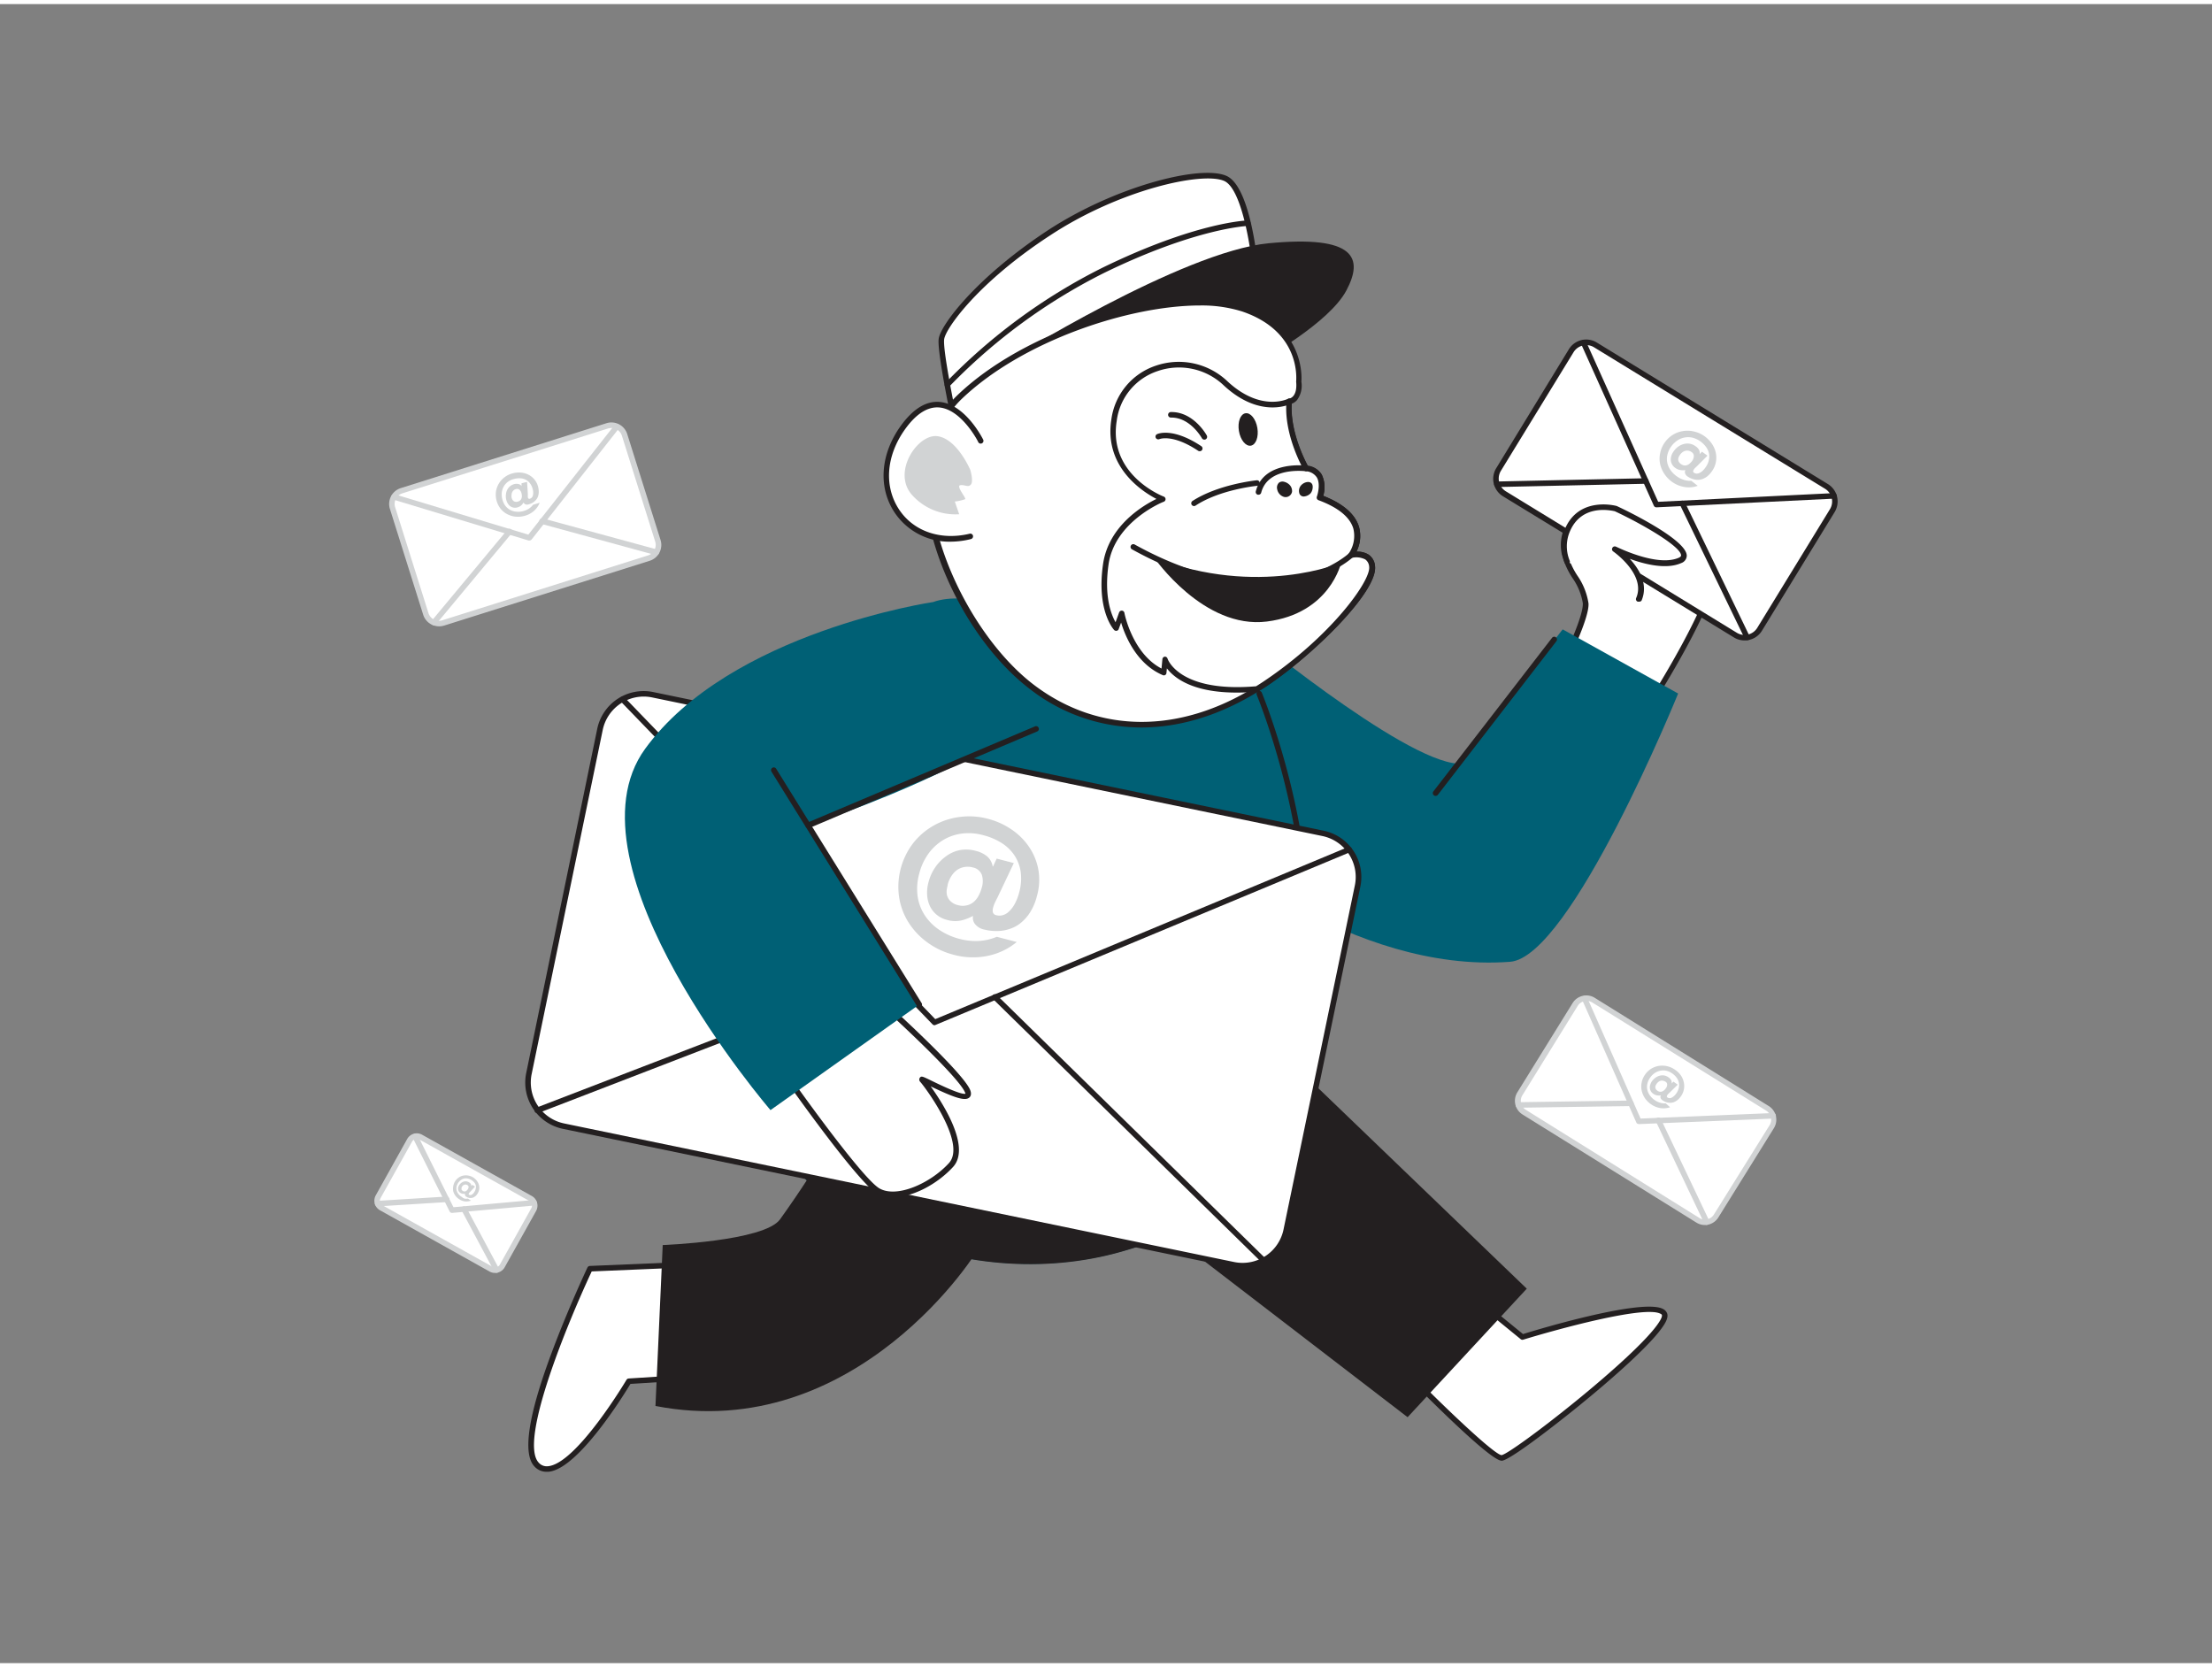 <svg xmlns="http://www.w3.org/2000/svg" viewBox="0 0 400 300" width="406" height="306" class="illustration styles_illustrationTablet__1DWOa"><rect x="0" y="0" width="400" height="300" fill="#808080" stroke="none"/><g id="_523_mailchimp_flatline" data-name="#523_mailchimp_flatline"><path d="M282.68,119.45s4.27-8.45,4.07-11.19c-.24-3.11-3.18-5.75-3.8-8.86-.89-4.47,2.19-7.82,5.37-10.45a12.16,12.16,0,0,1,3.55-2.3,9.11,9.11,0,0,1,4.75-.17c6.29,1.19,13.74,7.92,13.74,14.73,0,7.26-13.69,28.07-13.69,28.07Z" fill="#fff"></path><path d="M296.67,129.78a.52.52,0,0,1-.29-.09l-14-9.83a.49.49,0,0,1-.16-.64c1.17-2.31,4.17-8.79,4-10.92a11,11,0,0,0-1.86-4.51,14.37,14.37,0,0,1-1.93-4.29c-1-4.84,2.46-8.39,5.54-10.94a13,13,0,0,1,3.71-2.39,9.42,9.42,0,0,1,5-.18c6.54,1.24,14.14,8.16,14.14,15.22,0,7.32-13.21,27.49-13.77,28.34a.51.51,0,0,1-.33.22Zm-13.35-10.49,13.21,9.28c2-3,13.33-20.9,13.33-27.36S302.57,88.12,296.53,87a8.51,8.51,0,0,0-4.49.15,11.91,11.91,0,0,0-3.4,2.21c-2.87,2.37-6.06,5.65-5.2,10a13.52,13.52,0,0,0,1.81,4,11.94,11.94,0,0,1,2,5C287.43,110.75,284.17,117.57,283.32,119.29Z" fill="#231f20"></path><path d="M130.36,227.66l-23.73,1S92.25,258.92,97,264.06s16.69-15,16.69-15l21.46-1.36Z" fill="#fff"></path><path d="M98.83,265.4a2.92,2.92,0,0,1-2.22-1c-2.1-2.28-1.11-9.06,3-20.13,3-8.13,6.58-15.73,6.62-15.8a.5.5,0,0,1,.43-.29l23.73-1a.48.48,0,0,1,.5.38l4.78,20a.54.54,0,0,1-.08.41.52.52,0,0,1-.37.21L114,249.51c-1.2,2-9.42,15.32-14.76,15.88ZM107,229.17c-4,8.53-13.26,30.58-9.6,34.56a1.94,1.94,0,0,0,1.74.66c5.16-.54,14.06-15.46,14.15-15.62a.49.49,0,0,1,.4-.24l20.87-1.33-4.54-19Z" fill="#231f20"></path><path d="M253.33,246.39s16.14,16.51,18.19,16.5,30.55-22.43,29.49-25.95S275.3,241,275.3,241l-10.71-8.74Z" fill="#fff"></path><path d="M271.52,263.39c-2.1,0-14.72-12.74-18.54-16.65a.5.5,0,0,1,0-.66L264.2,232a.52.52,0,0,1,.34-.18.46.46,0,0,1,.37.11l10.5,8.57c3.17-1,21.65-6.5,25.32-4.54a1.48,1.48,0,0,1,.76.86c.18.62-.15,1.48-1.07,2.71-2.18,3-8,8.36-15.54,14.46-.47.38-11.66,9.41-13.36,9.42Zm-17.52-17c7.69,7.85,16.27,15.92,17.53,16,1.88-.27,24.48-17.78,28.49-24.06.59-.91.52-1.21.51-1.24s0-.15-.27-.27c-2.89-1.54-18.89,2.87-24.81,4.69a.48.48,0,0,1-.46-.09L264.67,233Z" fill="#231f20"></path><polygon points="222.78 181.02 276.09 232.29 254.54 255.53 189.36 205.48 222.78 181.02" fill="#231f20"></polygon><path d="M223.68,112s29.78,24.82,40,25.35l18.9-24.28,20.88,11.6s-19.38,47.69-30.39,48.51c-28.8,2.15-55.15-21.12-55.15-21.12Z" fill="#006075"></path><path d="M222.89,115.43s12.44,18.08,13,50.14-.8,50.82-33.18,60-76-10.23-69.9-53.21,48.26-68.63,55.59-68.26S222.89,115.43,222.89,115.43Z" fill="#006075"></path><path d="M133,188.6c5.42,31.52,41.81,45,69.79,37,23.67-6.74,30.78-18.58,32.66-37Z" fill="#231f20"></path><path d="M177.25,224.39c-.13,1-22.39,36.17-58.72,29.11l1.31-29.1s18.36-.68,21.22-4.65c7.88-11,10.55-16.87,10.55-16.87Z" fill="#231f20"></path><path d="M235.93,172.88h0a.52.52,0,0,1-.46-.54c1.95-22.75-8.12-47.21-8.22-47.45a.52.52,0,0,1,.27-.66.51.51,0,0,1,.65.27c.11.25,10.27,24.93,8.3,47.92A.5.5,0,0,1,235.93,172.88Z" fill="#231f20"></path><rect x="100.63" y="136.59" width="139.84" height="79.66" rx="8.06" transform="translate(39.26 -30.88) rotate(11.68)" fill="#fff"></rect><path d="M224.72,228.63a8.66,8.66,0,0,1-1.75-.18L101.8,203.39a8.55,8.55,0,0,1-6.64-10.11L108,131.05a8.57,8.57,0,0,1,10.11-6.65l121.17,25.06A8.55,8.55,0,0,1,246,159.57L233.08,221.8a8.57,8.57,0,0,1-8.36,6.83ZM116.4,125.22a7.58,7.58,0,0,0-7.4,6L96.14,193.48a7.56,7.56,0,0,0,5.87,8.93l121.16,25.06h0a7.57,7.57,0,0,0,8.93-5.87L245,159.37a7.56,7.56,0,0,0-5.87-8.93L117.94,125.38A7.39,7.39,0,0,0,116.4,125.22Z" fill="#231f20"></path><path d="M169,184.65a.51.51,0,0,1-.36-.15l-56.42-58.42a.5.5,0,0,1,0-.71.51.51,0,0,1,.71,0l56.19,58.18,74.65-31.12a.52.52,0,0,1,.66.27.5.5,0,0,1-.27.65l-75,31.25A.48.48,0,0,1,169,184.65Z" fill="#231f20"></path><path d="M228.49,227.67a.54.54,0,0,1-.35-.14l-48.56-47.6a.5.5,0,1,1,.7-.71l48.56,47.6a.49.49,0,0,1,0,.7A.51.51,0,0,1,228.49,227.67Z" fill="#231f20"></path><path d="M97.24,200.53a.5.5,0,0,1-.18-1l63.45-24.43a.5.5,0,0,1,.65.29.5.5,0,0,1-.29.64L97.42,200.5A.57.57,0,0,1,97.24,200.53Z" fill="#231f20"></path><path d="M183.86,169.6a12.05,12.05,0,0,1-5.41,2.54,13.35,13.35,0,0,1-6-.23,13.94,13.94,0,0,1-4.72-2.21,13.2,13.2,0,0,1-3.41-3.59,12,12,0,0,1-1.73-4.6,13,13,0,0,1,2.56-9.81,12.59,12.59,0,0,1,3.73-3.18,12.9,12.9,0,0,1,4.68-1.53,13.08,13.08,0,0,1,5.15.35,13.6,13.6,0,0,1,4.08,1.83,11.85,11.85,0,0,1,3.19,3.08,10.82,10.82,0,0,1,1.76,4.11,10.64,10.64,0,0,1-.22,4.89,10.17,10.17,0,0,1-1.21,2.93,7.89,7.89,0,0,1-1.63,1.89,5.92,5.92,0,0,1-1.83,1.07,7.22,7.22,0,0,1-1.84.44,9.19,9.19,0,0,1-1.66,0,7.81,7.81,0,0,1-1.26-.21,2.87,2.87,0,0,1-1.83-1.08,1.86,1.86,0,0,1-.31-1.38l-.06,0a8.26,8.26,0,0,1-2,.78,5.22,5.22,0,0,1-2.72-.11,4.59,4.59,0,0,1-3-2.45,5.36,5.36,0,0,1-.51-2,7,7,0,0,1,.24-2.33,8.64,8.64,0,0,1,1.19-2.66,8,8,0,0,1,1.93-2A6.24,6.24,0,0,1,173.5,153a6.38,6.38,0,0,1,2.93.12,5.11,5.11,0,0,1,2.08,1,3.11,3.11,0,0,1,1,1.81l.07,0,.65-1.41,3.1.81-2.93,6.18c-.15.29-.3.58-.44.87a4.7,4.7,0,0,0-.35.93,1.78,1.78,0,0,0-.06.95.79.79,0,0,0,.63.5,2.2,2.2,0,0,0,1.11,0,2.56,2.56,0,0,0,1.14-.65,5.52,5.52,0,0,0,1.05-1.36,9.47,9.47,0,0,0,.83-2.14,9.31,9.31,0,0,0,.27-3.65,7.4,7.4,0,0,0-1.12-3,7.76,7.76,0,0,0-2.31-2.25,11.66,11.66,0,0,0-3.33-1.42,10,10,0,0,0-3.91-.29,8.68,8.68,0,0,0-3.4,1.19,9.1,9.1,0,0,0-2.64,2.47,10.67,10.67,0,0,0-1.64,3.56,10.32,10.32,0,0,0-.3,4.08,8.55,8.55,0,0,0,1.27,3.43,9.32,9.32,0,0,0,2.6,2.64,11.77,11.77,0,0,0,3.68,1.66,11.34,11.34,0,0,0,3.59.38,9.81,9.81,0,0,0,3.18-.75Zm-7.94-13.48a3.51,3.51,0,0,0-1.57-.07,3.28,3.28,0,0,0-1.33.56,4,4,0,0,0-1,1.1,5.48,5.48,0,0,0-.64,1.48c0,.18-.1.44-.15.79a2.87,2.87,0,0,0,0,1.09,2.39,2.39,0,0,0,.58,1.08,2.88,2.88,0,0,0,1.48.8,3.17,3.17,0,0,0,1.64,0,2.84,2.84,0,0,0,1.24-.68,4,4,0,0,0,.85-1.15,7,7,0,0,0,.52-1.36,3.91,3.91,0,0,0,0-2.33A2.18,2.18,0,0,0,175.92,156.12Z" fill="#d1d3d4"></path><rect x="72.97" y="81.55" width="44.02" height="25.07" rx="2.54" transform="translate(-23.9 32.92) rotate(-17.5)" fill="#fff"></rect><path d="M79.41,112.52a3.14,3.14,0,0,1-1.4-.34,3,3,0,0,1-1.49-1.78l-6-19.08a3,3,0,0,1,2-3.81L109.63,75.8a3,3,0,0,1,3.81,2l6,19.08a3,3,0,0,1-2,3.8h0L80.33,112.38A3.21,3.21,0,0,1,79.41,112.52Zm31.13-35.86a2.15,2.15,0,0,0-.61.09L72.79,88.46A2,2,0,0,0,71.46,91l6,19.07A2,2,0,0,0,80,111.42l37.14-11.71a2,2,0,0,0,1.33-2.55l-6-19.08A2,2,0,0,0,110.54,76.66Zm6.78,23.53h0Z" fill="#d1d3d4"></path><path d="M95.73,97l-.15,0-24.47-7.4a.5.5,0,0,1-.34-.62.51.51,0,0,1,.63-.33l24.14,7.29,15.6-19.83a.5.5,0,0,1,.7-.08.5.5,0,0,1,.08.7l-15.8,20.1A.51.51,0,0,1,95.73,97Z" fill="#d1d3d4"></path><path d="M118.69,99.64l-.13,0L97.91,94a.5.5,0,0,1,.26-1l20.65,5.63a.49.49,0,0,1,.35.61A.5.5,0,0,1,118.69,99.64Z" fill="#d1d3d4"></path><path d="M78.46,112.33a.47.47,0,0,1-.32-.12.49.49,0,0,1-.07-.7L91.76,95.05a.49.49,0,0,1,.7-.06.5.5,0,0,1,.07.7L78.84,112.15A.49.49,0,0,1,78.46,112.33Z" fill="#d1d3d4"></path><path d="M97.59,90.17a3.76,3.76,0,0,1-1.1,1.53,4.18,4.18,0,0,1-1.69.86,4.53,4.53,0,0,1-1.63.12,4.13,4.13,0,0,1-1.49-.47,3.75,3.75,0,0,1-1.19-1,4.18,4.18,0,0,1-.8-3.09,4,4,0,0,1,1.59-2.59,4.15,4.15,0,0,1,1.47-.69,4.39,4.39,0,0,1,1.4-.13,3.86,3.86,0,0,1,1.35.36,3.4,3.4,0,0,1,1.11.86,3.34,3.34,0,0,1,.7,1.38,3.23,3.23,0,0,1,.11,1,2.51,2.51,0,0,1-.15.77,2,2,0,0,1-.34.57,2.31,2.31,0,0,1-.44.4,2.14,2.14,0,0,1-.46.26,3.79,3.79,0,0,1-.38.14.93.93,0,0,1-.67,0,.58.58,0,0,1-.29-.33h0a2.82,2.82,0,0,1-.42.52,1.8,1.8,0,0,1-.77.39,1.49,1.49,0,0,1-1.2-.21,1.6,1.6,0,0,1-.45-.48,2,2,0,0,1-.29-.67,2.61,2.61,0,0,1-.08-.92,2.42,2.42,0,0,1,.21-.85,2,2,0,0,1,.52-.69,2.12,2.12,0,0,1,.82-.42,1.69,1.69,0,0,1,.73,0,1,1,0,0,1,.55.35h0l0-.49,1-.25.14,2.15c0,.1,0,.2,0,.3a1.54,1.54,0,0,0,0,.31.49.49,0,0,0,.13.27.23.23,0,0,0,.25,0,.57.57,0,0,0,.3-.17.73.73,0,0,0,.22-.35,1.73,1.73,0,0,0,.07-.54,2.46,2.46,0,0,0-.1-.71,2.83,2.83,0,0,0-.48-1,2.31,2.31,0,0,0-1.75-.91,3.72,3.72,0,0,0-1.13.12,3.12,3.12,0,0,0-1.12.52,2.63,2.63,0,0,0-.75.85,2.86,2.86,0,0,0-.35,1.08,3.46,3.46,0,0,0,.1,1.23,3.33,3.33,0,0,0,.54,1.17,2.74,2.74,0,0,0,2,1.07,3.41,3.41,0,0,0,1.26-.11,3.57,3.57,0,0,0,1-.44,3,3,0,0,0,.75-.7Zm-4.25-2.48a1,1,0,0,0-.45.22,1,1,0,0,0-.27.36,1,1,0,0,0-.11.45,1.5,1.5,0,0,0,0,.51,2.16,2.16,0,0,0,.08.24,1,1,0,0,0,.17.29.78.78,0,0,0,.33.21.87.87,0,0,0,.53,0,1.06,1.06,0,0,0,.46-.24.83.83,0,0,0,.23-.38,1.09,1.09,0,0,0,.06-.44,2.32,2.32,0,0,0-.07-.46,1.22,1.22,0,0,0-.36-.63A.67.67,0,0,0,93.34,87.69Z" fill="#d1d3d4"></path><rect x="69.6" y="209.5" width="25.7" height="14.64" rx="1.48" transform="translate(116.15 -12.69) rotate(29.17)" fill="#fff"></rect><path d="M89.53,229.44a1.94,1.94,0,0,1-1-.25h0L68.71,218.11a2,2,0,0,1-.94-1.19,2,2,0,0,1,.18-1.51l5.69-10.2a2,2,0,0,1,1.19-.94,2,2,0,0,1,1.5.18l19.86,11.09a2,2,0,0,1,.76,2.69l-5.69,10.2a1.95,1.95,0,0,1-1.73,1Zm-.48-1.12a1,1,0,0,0,1.34-.38l5.69-10.2a1,1,0,0,0,.09-.74,1,1,0,0,0-.47-.59L75.85,205.32a1,1,0,0,0-.75-.08,1,1,0,0,0-.59.46l-5.69,10.2a1,1,0,0,0-.09.75.94.94,0,0,0,.47.58Z" fill="#d1d3d4"></path><path d="M81.74,218.59a.49.49,0,0,1-.44-.28L74.63,205a.5.5,0,1,1,.9-.44L82,217.56l14.53-1.31a.5.5,0,0,1,.54.46.51.51,0,0,1-.45.54l-14.87,1.34Z" fill="#d1d3d4"></path><path d="M89.8,229.42a.5.5,0,0,1-.44-.27l-5.88-11a.5.5,0,0,1,.2-.68.5.5,0,0,1,.68.21l5.88,11a.5.5,0,0,1-.2.68A.53.53,0,0,1,89.8,229.42Z" fill="#d1d3d4"></path><path d="M68.29,217.41a.5.5,0,0,1-.5-.47.51.51,0,0,1,.47-.53l12.48-.78a.5.5,0,0,1,.53.47.51.51,0,0,1-.47.53l-12.47.78Z" fill="#d1d3d4"></path><path d="M85.16,216.36a2.28,2.28,0,0,1-1.09.15,2.47,2.47,0,0,1-1-.38,2.57,2.57,0,0,1-.71-.64,2.5,2.5,0,0,1-.4-.82,2.46,2.46,0,0,1,0-.9,2.42,2.42,0,0,1,.34-.9,2.26,2.26,0,0,1,.66-.68,2.13,2.13,0,0,1,.82-.35,2.32,2.32,0,0,1,.91,0,2.44,2.44,0,0,1,.88.34,2.5,2.5,0,0,1,.62.55,2.46,2.46,0,0,1,.39.71,2.05,2.05,0,0,1,.08.82,1.92,1.92,0,0,1-.31.85,1.86,1.86,0,0,1-.37.44,2.28,2.28,0,0,1-.39.25,1.08,1.08,0,0,1-.38.08,1.32,1.32,0,0,1-.35,0l-.29-.09-.21-.11a.5.5,0,0,1-.26-.29.33.33,0,0,1,0-.26h0a1.24,1.24,0,0,1-.39,0,1,1,0,0,1-.47-.17,1,1,0,0,1-.27-.26.82.82,0,0,1-.12-.34.78.78,0,0,1,0-.37,1.27,1.27,0,0,1,.17-.4,1.71,1.71,0,0,1,.35-.4,1.43,1.43,0,0,1,.45-.25,1.21,1.21,0,0,1,.5-.06,1.18,1.18,0,0,1,.51.19.87.87,0,0,1,.31.29.56.56,0,0,1,.07.37h0l.2-.22.49.32-.85.92-.13.13a.76.76,0,0,0-.11.14.32.32,0,0,0-.06.16.15.15,0,0,0,.08.13.59.59,0,0,0,.2.06.68.68,0,0,0,.23-.05.86.86,0,0,0,.26-.19,1.31,1.31,0,0,0,.26-.33,1.53,1.53,0,0,0,.25-.62,1.18,1.18,0,0,0,0-.59,1.33,1.33,0,0,0-.28-.52,2.13,2.13,0,0,0-.5-.43,1.89,1.89,0,0,0-.67-.27,1.62,1.62,0,0,0-.66,0,1.67,1.67,0,0,0-.6.29,2.08,2.08,0,0,0-.49.53,2.14,2.14,0,0,0-.28.7,1.66,1.66,0,0,0,.35,1.28,2,2,0,0,0,.55.49A2,2,0,0,0,84,216a1.74,1.74,0,0,0,.6,0Zm-.65-2.8a.6.6,0,0,0-.27-.1.7.7,0,0,0-.5.16.87.87,0,0,0-.19.23.6.6,0,0,0-.08.13.87.87,0,0,0,0,.19.45.45,0,0,0,0,.22.58.58,0,0,0,.22.22.56.56,0,0,0,.28.1.55.55,0,0,0,.26-.05.65.65,0,0,0,.21-.16,1.2,1.2,0,0,0,.17-.21.65.65,0,0,0,.12-.41A.36.36,0,0,0,84.51,213.56Z" fill="#d1d3d4"></path><rect x="276.67" y="188.1" width="41.86" height="23.84" rx="2.41" transform="translate(150.51 -126.99) rotate(31.88)" fill="#fff"></rect><path d="M308.3,220.78a2.89,2.89,0,0,1-1.54-.44h0l-31.44-19.55a2.91,2.91,0,0,1-.94-4l10-16.15a2.91,2.91,0,0,1,1.82-1.3,2.85,2.85,0,0,1,2.19.36l31.45,19.56a2.91,2.91,0,0,1,.94,4l-10.05,16.15A2.89,2.89,0,0,1,308.3,220.78Zm-1-1.28a1.91,1.91,0,0,0,2.63-.62L320,202.73a1.91,1.91,0,0,0-.61-2.63l-31.45-19.56a1.92,1.92,0,0,0-2.64.61l-10,16.16a1.91,1.91,0,0,0,.61,2.63Z" fill="#d1d3d4"></path><path d="M296.35,202.52a.49.49,0,0,1-.46-.3L286.08,180a.5.5,0,0,1,.91-.4l9.68,21.93,23.95-1a.48.48,0,0,1,.52.48.5.5,0,0,1-.48.52l-24.29,1Z" fill="#d1d3d4"></path><path d="M308.63,220.76a.51.51,0,0,1-.45-.29l-8.72-18.38a.5.5,0,1,1,.9-.43L309.08,220a.5.5,0,0,1-.23.67A.59.59,0,0,1,308.63,220.76Z" fill="#d1d3d4"></path><path d="M274.57,199.57a.49.49,0,0,1-.5-.49.5.5,0,0,1,.49-.51l20.35-.3h0a.5.5,0,0,1,.5.49.52.52,0,0,1-.5.51l-20.35.3Z" fill="#d1d3d4"></path><path d="M302,199.48a3.6,3.6,0,0,1-1.78.15,4.07,4.07,0,0,1-1.67-.69,4.42,4.42,0,0,1-1.1-1.1,4,4,0,0,1-.58-1.37,3.47,3.47,0,0,1,0-1.47,3.63,3.63,0,0,1,.61-1.42,3.79,3.79,0,0,1,1.12-1.07A3.84,3.84,0,0,1,300,192a4.06,4.06,0,0,1,1.47.06,3.88,3.88,0,0,1,1.41.63,4,4,0,0,1,1,.93,3.49,3.49,0,0,1,.57,1.2,3.19,3.19,0,0,1-.49,2.69,3.32,3.32,0,0,1-.64.69,2.6,2.6,0,0,1-.66.37,2,2,0,0,1-.62.11,2,2,0,0,1-.56-.07,2,2,0,0,1-.47-.17,2.25,2.25,0,0,1-.33-.19.9.9,0,0,1-.41-.49.58.58,0,0,1,.06-.42h0a2.19,2.19,0,0,1-.63,0,1.52,1.52,0,0,1-.75-.31,1.29,1.29,0,0,1-.42-.45,1.32,1.32,0,0,1-.18-.55,1.5,1.5,0,0,1,.07-.62,2.26,2.26,0,0,1,.3-.63,2.8,2.8,0,0,1,.62-.62,2.19,2.19,0,0,1,.75-.37,1.84,1.84,0,0,1,.81-.06,1.9,1.9,0,0,1,.81.34,1.6,1.6,0,0,1,.48.5.89.89,0,0,1,.09.61h0l.33-.33.78.55-1.46,1.43-.21.2a1.3,1.3,0,0,0-.19.22.68.68,0,0,0-.12.27.25.25,0,0,0,.13.2.64.64,0,0,0,.31.11.69.69,0,0,0,.39-.06,1.65,1.65,0,0,0,.43-.28,2.63,2.63,0,0,0,.46-.51,2.85,2.85,0,0,0,.45-1,2,2,0,0,0,0-1,2.31,2.31,0,0,0-.41-.87,3.34,3.34,0,0,0-.79-.75,3,3,0,0,0-1.07-.48,2.62,2.62,0,0,0-1.08,0,2.69,2.69,0,0,0-1,.42,3.12,3.12,0,0,0-.83.83,3,3,0,0,0-.51,1.12,2.5,2.5,0,0,0,0,1.09,2.88,2.88,0,0,0,.46,1,3.52,3.52,0,0,0,.87.85,3.45,3.45,0,0,0,1,.48,3,3,0,0,0,1,.11Zm-.84-4.61a1,1,0,0,0-.43-.18.89.89,0,0,0-.43,0,1.16,1.16,0,0,0-.4.2,1.84,1.84,0,0,0-.33.35l-.13.21a.94.94,0,0,0-.1.31.67.67,0,0,0,.05.36.85.85,0,0,0,.34.38.86.86,0,0,0,.45.18,1,1,0,0,0,.42-.06,1.41,1.41,0,0,0,.36-.24,1.75,1.75,0,0,0,.28-.33,1.12,1.12,0,0,0,.24-.66A.64.64,0,0,0,301.2,194.87Z" fill="#d1d3d4"></path><path d="M159.94,181s13.71,12.38,15,15.58-8.92-2.82-8.22-2.07S175.53,206,172,209.92s-9.76,6.57-13.14,4.7-16.7-20.84-16.7-20.84Z" fill="#fff"></path><path d="M161.52,215.75a6,6,0,0,1-2.94-.7c-3.44-1.91-16.33-20.2-16.87-21a.5.5,0,0,1,.12-.7l17.82-12.76a.5.5,0,0,1,.62,0c.57.51,13.82,12.51,15.16,15.76.3.74.1,1.15-.13,1.36-.8.76-3-.09-7-2,2.35,3.28,7.25,11,4.06,14.55C169.55,213.33,165.12,215.75,161.52,215.75ZM142.81,193.9c4.68,6.63,13.71,18.87,16.26,20.28,3.18,1.77,9.24-1,12.52-4.59s-4.4-13.87-5.2-14.72a.59.59,0,0,1-.07-.7c.29-.39.43-.31,2.2.55,1.32.64,5.27,2.57,6.07,2.31a1.68,1.68,0,0,0-.09-.24c-1-2.39-9.81-10.79-14.6-15.13Z" fill="#231f20"></path><path d="M168.77,108.12s-36.77,5.41-52.12,26.56S139.33,200,139.33,200l26.91-19.1-20.09-32.38s46-14.92,44-27.6S174,106.15,168.77,108.12Z" fill="#006075"></path><path d="M146.15,149a.5.5,0,0,1-.46-.31.49.49,0,0,1,.26-.65l41.21-17.43a.5.5,0,0,1,.66.27.49.49,0,0,1-.27.65L146.34,149A.65.65,0,0,1,146.15,149Z" fill="#231f20"></path><path d="M227.06,48.22s-1.28-14.94-5.49-16.77-19.41,1.65-31.94,9.89-19,16.73-19.38,19.16,3,18,3,18,44.4-29.95,52.53-30" fill="#fff"></path><path d="M173.23,79a.39.39,0,0,1-.18,0,.46.46,0,0,1-.3-.35c-.14-.64-3.39-15.66-3-18.16s6.74-11,19.61-19.5c12.17-8,27.68-12,32.41-9.93,4.36,1.89,5.65,15.63,5.79,17.18a.51.51,0,0,1-.46.55.5.5,0,0,1-.54-.46c-.35-4.07-2-14.95-5.19-16.35-4-1.74-19,1.63-31.46,9.84C177,50.22,171.06,58.54,170.74,60.58c-.29,1.82,1.82,12.32,2.83,17.06C179.17,73.89,218,48,225.75,47.93a.5.5,0,0,1,0,1c-7.89.09-51.81,29.66-52.26,30A.54.54,0,0,1,173.23,79Z" fill="#231f20"></path><path d="M182.11,64.55s31.61-19.8,47.3-21.3,17.18,2.67,14.05,8.55-15.07,12.45-15.07,12.45Z" fill="#231f20"></path><path d="M248.12,101.7c.33,3-7.43,13.23-19.35,21.21-.48.31-1,.63-1.45.92-11.75,7.31-26.9,10.06-40.59-.25C172.48,112.85,160,84,173.57,71s40-19.74,51.18-15.93,10.08,13.17,10.08,13.17c.3,3.44-1.71,3.59-1.71,3.59-.53,5.94,3.06,12.13,3.06,12.13,4.19.56,2.45,5.26,2.45,5.26,10.6,3.93,5.68,10.43,5.68,10.43S247.79,98.75,248.12,101.7Z" fill="#fff"></path><path d="M206.39,130.81a32.78,32.78,0,0,1-20-6.83c-10.18-7.67-18.42-23.07-19.17-35.84-.42-7.32,1.64-13.38,6-17.5,13.75-13.12,40.35-19.9,51.69-16,11,3.75,10.49,12.83,10.42,13.64a4.37,4.37,0,0,1-.76,3.29,2.25,2.25,0,0,1-1,.7c-.3,5,2.32,10.19,2.91,11.27A3.44,3.44,0,0,1,239,85.06a5.26,5.26,0,0,1,.28,3.86c3.62,1.42,5.8,3.32,6.48,5.65a6.26,6.26,0,0,1-.47,4.45,3.75,3.75,0,0,1,2.22.55,2.76,2.76,0,0,1,1.14,2.07h0c.52,4.64-11.33,16.17-19.58,21.69-.48.32-1,.63-1.46.93C220.56,128.63,213.34,130.81,206.39,130.81ZM217,54.5c-12.78,0-32.06,6.38-43.05,16.86-4.1,3.92-6.06,9.7-5.65,16.72.72,12.3,9,27.72,18.77,35.1,11.61,8.74,26.2,8.83,40,.23.49-.3,1-.61,1.43-.92,12.19-8.15,19.42-18.2,19.13-20.74a1.75,1.75,0,0,0-.71-1.35,3.58,3.58,0,0,0-2.48-.27.49.49,0,0,1-.52-.78,5.61,5.61,0,0,0,.85-4.51c-.61-2.09-2.74-3.83-6.3-5.15a.5.5,0,0,1-.3-.64s.77-2.13,0-3.47a2.57,2.57,0,0,0-2-1.13.52.52,0,0,1-.37-.24c-.15-.26-3.66-6.4-3.12-12.42a.51.51,0,0,1,.46-.46s1.5-.2,1.25-3a.31.31,0,0,1,0-.1c0-.37.92-9-9.75-12.64A24.39,24.39,0,0,0,217,54.5Z" fill="#231f20"></path><path d="M248.12,101.7c.33,3-7.43,13.23-19.35,21.21-.48.31-1,.63-1.45.92-14.7,1.31-16.65-5.33-16.65-5.33l-.23,2.4c-6.12-2.61-7.63-10.72-7.63-10.72l-1,2.68s-3.07-3.27-1.92-11.52,10.35-11.82,10.35-11.82-10.46-4.1-8.85-14.31,13.65-12.85,20-6.8,11.68,3.42,11.68,3.42c-.53,5.94,3.06,12.13,3.06,12.13,4.19.56,2.45,5.26,2.45,5.26,10.6,3.93,5.68,10.43,5.68,10.43S247.79,98.75,248.12,101.7Z" fill="#fff"></path><path d="M223.65,124.5c-8,0-11.3-2.64-12.64-4.38l-.08.83a.47.47,0,0,1-.24.38.48.48,0,0,1-.45,0c-4.66-2-6.73-6.92-7.51-9.49L202.3,113a.45.45,0,0,1-.36.32.51.51,0,0,1-.47-.14c-.13-.15-3.22-3.55-2-11.94,1-6.87,7.17-10.55,9.65-11.76-2.65-1.38-9.5-5.84-8.15-14.38A11.9,11.9,0,0,1,209,65.39a12.77,12.77,0,0,1,12.79,2.66c6,5.71,10.9,3.43,11.11,3.33a.52.52,0,0,1,.5,0,.52.52,0,0,1,.22.46c-.46,5.11,2.28,10.51,2.88,11.62A3.44,3.44,0,0,1,239,85.06a5.26,5.26,0,0,1,.28,3.86c3.62,1.42,5.8,3.32,6.48,5.65a6.26,6.26,0,0,1-.47,4.45,3.75,3.75,0,0,1,2.22.55,2.76,2.76,0,0,1,1.14,2.07h0c.52,4.64-11.33,16.17-19.58,21.69-.48.32-1,.63-1.46.93a.58.58,0,0,1-.21.07C226,124.45,224.79,124.5,223.65,124.5Zm-13-6.5a.51.51,0,0,1,.48.36c0,.06,2.07,6.18,16,5,.45-.27.89-.56,1.33-.85,12.19-8.15,19.42-18.2,19.13-20.74a1.75,1.75,0,0,0-.71-1.35,3.58,3.58,0,0,0-2.48-.27.49.49,0,0,1-.52-.78,5.61,5.61,0,0,0,.85-4.51c-.61-2.09-2.74-3.83-6.3-5.15a.5.5,0,0,1-.3-.64s.77-2.13,0-3.47a2.57,2.57,0,0,0-2-1.13.52.52,0,0,1-.37-.24c-.14-.25-3.36-5.88-3.17-11.64-1.75.52-6.27,1.14-11.47-3.8a11.74,11.74,0,0,0-11.77-2.43,10.91,10.91,0,0,0-7.41,9C200.38,85,210,88.9,210.45,89.06a.5.5,0,0,1,.32.46.51.51,0,0,1-.32.47c-.09,0-8.93,3.57-10,11.42-.81,5.75.5,9,1.28,10.37l.64-1.77a.51.51,0,0,1,.51-.33.5.5,0,0,1,.45.41c0,.07,1.43,7.32,6.71,10.06l.16-1.7a.5.5,0,0,1,.45-.45Z" fill="#231f20"></path><path d="M227.92,105.43c-6.12,0-13.89-1.66-23.25-6.85a.5.5,0,0,1,.49-.87c25.41,14.08,38.67,1.71,38.8,1.58a.5.5,0,0,1,.71,0,.51.51,0,0,1,0,.71C244.57,100.09,238.88,105.43,227.92,105.43Z" fill="#231f20"></path><path d="M227.58,88.72h-.13a.5.5,0,0,1-.36-.61c1.43-5.64,9.08-4.65,9.15-4.64a.5.5,0,0,1-.13,1c-.07,0-6.84-.88-8.05,3.9A.5.5,0,0,1,227.58,88.72Z" fill="#231f20"></path><ellipse cx="225.7" cy="76.94" rx="1.69" ry="2.97" transform="translate(-9.56 38.04) rotate(-9.44)" fill="#231f20"></ellipse><path d="M215.92,90.77a.52.52,0,0,1-.42-.22.51.51,0,0,1,.14-.7c4.64-3,11.34-3.71,11.62-3.74a.5.5,0,0,1,.09,1c-.06,0-6.73.66-11.16,3.58A.45.45,0,0,1,215.92,90.77Z" fill="#231f20"></path><path d="M233.07,86.82a2.05,2.05,0,0,0-.87-.44,1.06,1.06,0,0,0-.93.17,1.24,1.24,0,0,0-.31,1.2,1.77,1.77,0,0,0,1.18,1.35,1.18,1.18,0,0,0,1.5-.9A1.59,1.59,0,0,0,233.07,86.82Z" fill="#231f20"></path><path d="M234.93,88.33a.82.82,0,0,0,1,.69,1.84,1.84,0,0,0,1.08-.57,1.78,1.78,0,0,0,.35-.89c.25-1.76-2-1.26-2.39,0A1.5,1.5,0,0,0,234.93,88.33Z" fill="#231f20"></path><path d="M177.34,79s-6.44-12.89-14-2.4.11,22.62,12.17,19.71" fill="#fff"></path><path d="M172,97.21A11.92,11.92,0,0,1,161.81,92c-3.06-4.56-2.64-10.59,1.09-15.75,2.21-3.06,4.57-4.51,7-4.31,4.62.38,7.74,6.52,7.87,6.78a.5.5,0,1,1-.89.45c0-.06-3-5.9-7.06-6.23-2.07-.16-4.14,1.14-6.12,3.89-3.48,4.82-3.9,10.41-1.08,14.62,2.63,3.92,7.51,5.57,12.73,4.32a.49.49,0,0,1,.6.37.51.51,0,0,1-.37.6A15.47,15.47,0,0,1,172,97.21Z" fill="#231f20"></path><path d="M208.71,100.1s8.95,13,20.39,11.55S242.52,101,242.52,101,227.64,107.39,208.71,100.1Z" fill="#231f20"></path><path d="M175.46,84.24s-2.35-5.59-5.91-6.1-8.27,6.42-4.68,10.56a10.5,10.5,0,0,0,8.58,3.55l-.79-2.3a7.7,7.7,0,0,0,1.88-.43c.2-.21-1.7-2.38-.89-2.52s1.44.48,1.93-.14S175.46,84.24,175.46,84.24Z" fill="#d1d3d4"></path><path d="M171.31,69.35a.55.55,0,0,1-.34-.13.5.5,0,0,1,0-.71,104.27,104.27,0,0,1,28.29-20.79c16.84-8.23,26-8.59,26.38-8.6a.5.5,0,1,1,0,1c-.09,0-9.36.38-26,8.5a103.2,103.2,0,0,0-28,20.56A.51.51,0,0,1,171.31,69.35Z" fill="#231f20"></path><path d="M216.93,80.85a.45.45,0,0,1-.27-.08c-4.65-3.1-7-2.11-7-2.1a.51.51,0,0,1-.66-.24.49.49,0,0,1,.23-.66c.11-.06,2.81-1.28,8,2.17a.5.5,0,0,1,.14.69A.48.48,0,0,1,216.93,80.85Z" fill="#231f20"></path><path d="M217.78,78.76a.51.51,0,0,1-.44-.26s-2.06-3.73-5.5-3.73h-.11a.5.5,0,0,1,0-1h.12c4,0,6.29,4.07,6.38,4.25a.51.51,0,0,1-.2.68A.53.53,0,0,1,217.78,78.76Z" fill="#231f20"></path><rect x="273.48" y="72.1" width="55.36" height="31.54" rx="3.19" transform="translate(90.22 -144.35) rotate(31.48)" fill="#fff"></rect><path d="M315.47,115.07a3.63,3.63,0,0,1-1.92-.54h0L271.78,89a3.69,3.69,0,0,1-1.22-5.07L283.7,62.42a3.67,3.67,0,0,1,5.07-1.21l41.77,25.58a3.69,3.69,0,0,1,1.22,5.07l-13.14,21.45A3.67,3.67,0,0,1,315.47,115.07Zm-1.4-1.39a2.69,2.69,0,0,0,3.7-.89l13.14-21.45a2.69,2.69,0,0,0-.89-3.7L288.25,62.06a2.7,2.7,0,0,0-3.7.89L271.41,84.4a2.7,2.7,0,0,0,.89,3.7Z" fill="#231f20"></path><path d="M299.53,91a.5.5,0,0,1-.46-.29L285.89,61.41a.5.5,0,0,1,.91-.41l13.05,29,31.77-1.57a.49.49,0,0,1,.52.47.5.5,0,0,1-.47.53L299.55,91Z" fill="#231f20"></path><path d="M315.94,115a.48.48,0,0,1-.45-.28L303.78,90.52a.5.5,0,0,1,.9-.44l11.71,24.24a.5.5,0,0,1-.24.67A.54.54,0,0,1,315.94,115Z" fill="#231f20"></path><path d="M270.69,87.33a.5.5,0,0,1,0-1l26.91-.59a.51.51,0,0,1,.51.49.5.5,0,0,1-.49.51l-26.91.59Z" fill="#231f20"></path><path d="M307,87.11a4.73,4.73,0,0,1-2.35.22,5.28,5.28,0,0,1-2.22-.89A5.48,5.48,0,0,1,301,85a5.39,5.39,0,0,1-.79-1.79,4.74,4.74,0,0,1,0-2,4.89,4.89,0,0,1,.8-1.89,5,5,0,0,1,1.47-1.42,4.87,4.87,0,0,1,1.81-.68,4.94,4.94,0,0,1,2,.06,5.25,5.25,0,0,1,1.87.81,5.57,5.57,0,0,1,1.28,1.24,4.69,4.69,0,0,1,.77,1.57,4.2,4.2,0,0,1,.1,1.77,4.1,4.1,0,0,1-.73,1.79,4.29,4.29,0,0,1-.84.93,3.35,3.35,0,0,1-.87.49,2.42,2.42,0,0,1-.82.15,2.83,2.83,0,0,1-.74-.09,3.21,3.21,0,0,1-.62-.22,2.9,2.9,0,0,1-.45-.25,1.12,1.12,0,0,1-.53-.64.7.7,0,0,1,.07-.56l0,0a2.88,2.88,0,0,1-.84,0,2.1,2.1,0,0,1-1-.4,1.81,1.81,0,0,1-.55-.59,1.77,1.77,0,0,1-.25-.73,2.14,2.14,0,0,1,.08-.82,2.79,2.79,0,0,1,.41-.83,3.37,3.37,0,0,1,.8-.84,3.05,3.05,0,0,1,1-.49,2.42,2.42,0,0,1,1.07-.08,2.5,2.5,0,0,1,1.08.44,2,2,0,0,1,.64.65,1.19,1.19,0,0,1,.12.8l0,0,.43-.44,1,.72-1.91,1.91-.28.26a1.87,1.87,0,0,0-.26.3.83.83,0,0,0-.15.35.3.3,0,0,0,.17.27.92.92,0,0,0,.41.15,1.2,1.2,0,0,0,.51-.09,2.24,2.24,0,0,0,.58-.37,3.52,3.52,0,0,0,.59-.69,3.35,3.35,0,0,0,.59-1.32,2.82,2.82,0,0,0,0-1.26,3.15,3.15,0,0,0-.56-1.15,4.71,4.71,0,0,0-1.05-1,4.16,4.16,0,0,0-1.42-.63,3.4,3.4,0,0,0-1.42,0,3.36,3.36,0,0,0-1.32.57,4.39,4.39,0,0,0-1.09,1.1,4.09,4.09,0,0,0-.65,1.48,3.22,3.22,0,0,0,0,1.45,3.72,3.72,0,0,0,.61,1.33,4.68,4.68,0,0,0,1.15,1.11,4.24,4.24,0,0,0,1.29.62,3.54,3.54,0,0,0,1.28.15ZM305.88,81a1.33,1.33,0,0,0-1.14-.21,1.48,1.48,0,0,0-.53.27,2.15,2.15,0,0,0-.43.47l-.17.27a1.4,1.4,0,0,0-.13.41.92.92,0,0,0,.07.48,1.19,1.19,0,0,0,.44.5,1.34,1.34,0,0,0,.61.24,1.25,1.25,0,0,0,.55-.09,1.63,1.63,0,0,0,.47-.32,2.55,2.55,0,0,0,.38-.43,1.58,1.58,0,0,0,.3-.88A.84.84,0,0,0,305.88,81Z" fill="#d1d3d4"></path><path d="M296.33,107.55c2-4.67-4.32-9-4.32-9s7.55,3.87,11.76,2-11.59-9.37-11.59-9.37-6.48-1.85-8.86,4.12c0,0-1.13,2,0,5.47" fill="#fff"></path><path d="M296.33,108.05a.46.46,0,0,1-.2,0,.49.49,0,0,1-.26-.65c1.84-4.24-4.09-8.38-4.15-8.42a.49.49,0,0,1-.14-.67.49.49,0,0,1,.65-.19c.08,0,7.39,3.73,11.34,2,.41-.19.42-.36.42-.42,0-1.61-7-5.67-12-8-.17,0-6-1.63-8.18,3.84a6.83,6.83,0,0,0,.05,5.13.5.5,0,1,1-.95.32c-1.22-3.61-.05-5.79,0-5.88,2.49-6.26,9.37-4.37,9.44-4.35,2.18,1,12.7,6.16,12.67,9a1.46,1.46,0,0,1-1,1.32c-2.72,1.21-6.65.21-9.31-.77,1.68,1.81,3.41,4.59,2.13,7.56A.52.52,0,0,1,296.33,108.05Z" fill="#231f20"></path><path d="M166.24,181.42a.51.51,0,0,1-.43-.24L139.5,138.79a.51.51,0,0,1,.17-.69.5.5,0,0,1,.68.16l26.31,42.39a.51.51,0,0,1-.42.77Z" fill="#231f20"></path><path d="M259.59,143.18a.47.47,0,0,1-.3-.1.51.51,0,0,1-.09-.71l21.48-27.8a.5.5,0,0,1,.79.61L260,143A.53.53,0,0,1,259.59,143.18Z" fill="#231f20"></path></g></svg>